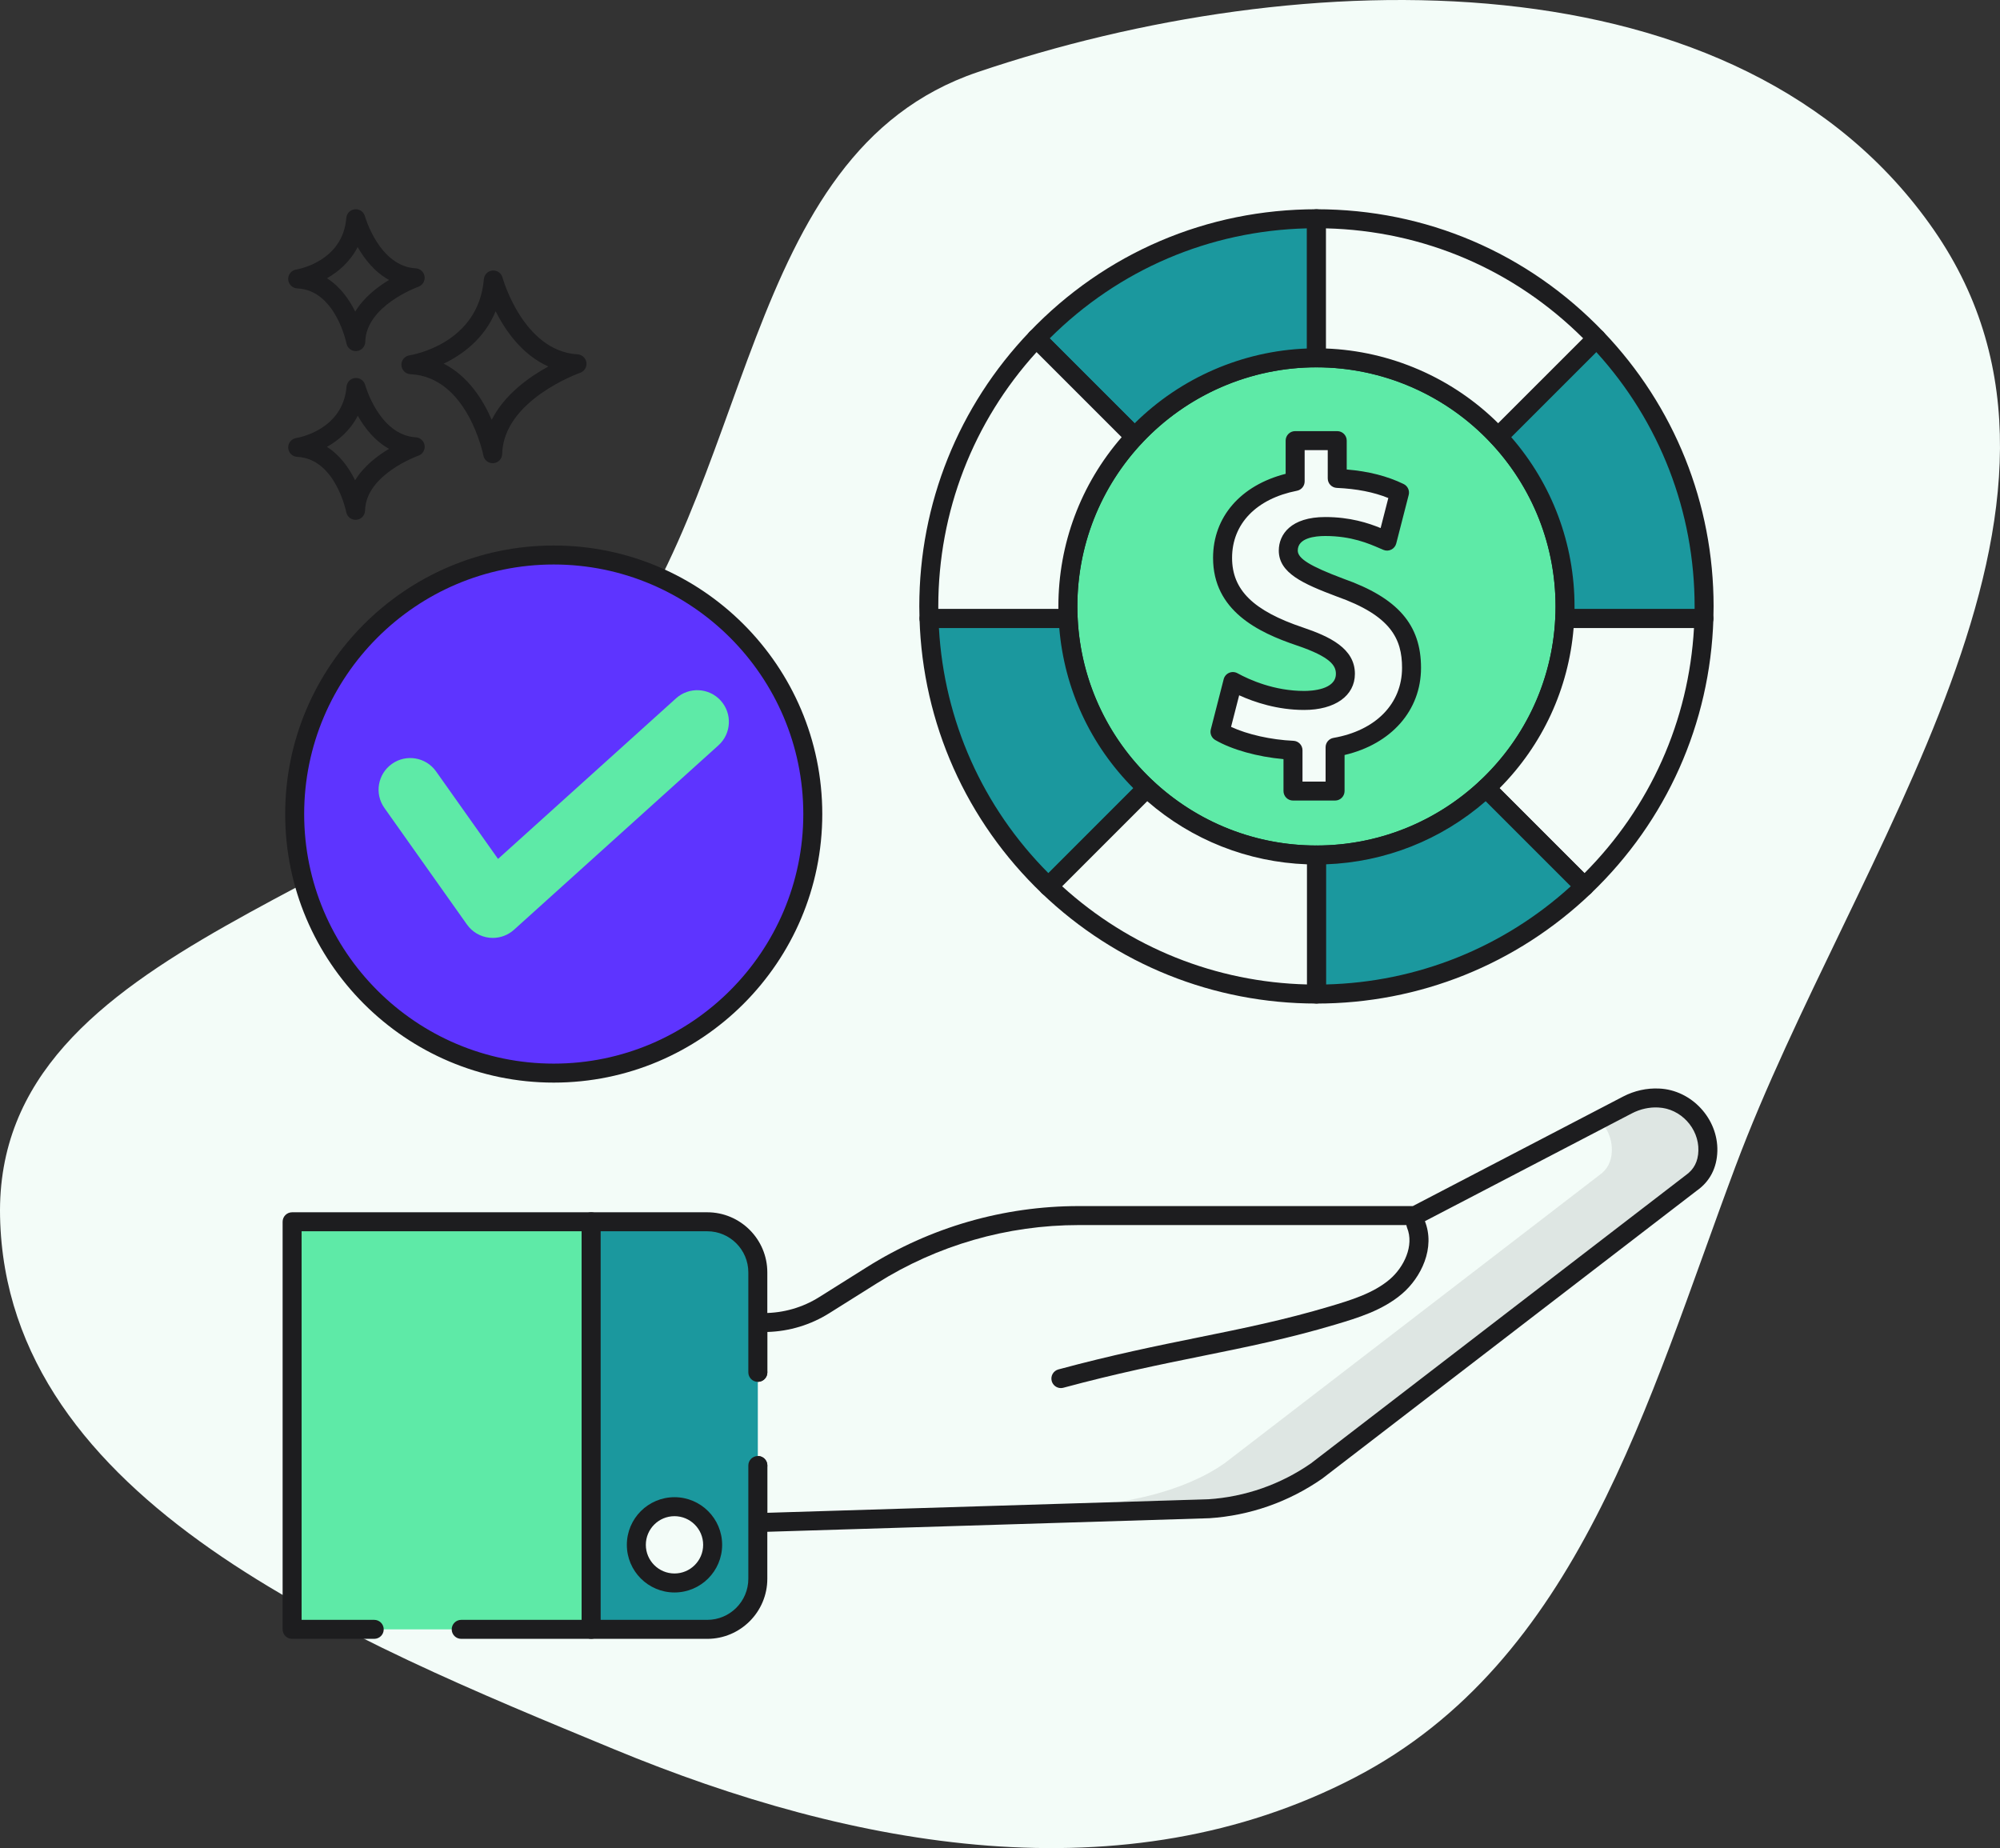 <svg width="158" height="146" viewBox="0 0 158 146" fill="none" xmlns="http://www.w3.org/2000/svg">
<rect x="0" y="0" width="158" height="146" fill="#333333" stroke="none"/>
<path fill-rule="evenodd" clip-rule="evenodd" d="M77.217 5.704C102.65 -2.922 137.47 -3.93 152.771 18.161C167.87 39.962 146.393 67.317 137.098 92.159C130.106 110.843 124.71 131.239 107.019 140.428C88.788 149.898 67.475 146.043 48.494 138.184C27.701 129.575 0.48 118.64 0.005 96.119C-0.46 74.083 32.414 70.885 46.721 54.132C59.753 38.872 58.223 12.147 77.217 5.704Z" fill="#F3FCF8"/>
<path d="M131.042 86.745C130.207 86.705 129.357 86.885 128.577 87.29L111.797 96.03H85.227C79.437 96.03 73.767 97.665 68.867 100.75L65.127 103.1C63.697 104 62.037 104.48 60.342 104.48H59.867V108.415C59.87 108.415 59.872 108.414 59.875 108.414V115.775C59.872 115.775 59.87 115.775 59.867 115.775V120.285L95.492 119.19C98.547 118.99 101.487 117.965 104.002 116.215L133.612 93.45C134.582 92.775 134.897 91.83 134.922 90.92C134.977 88.745 133.217 86.84 131.042 86.745Z" fill="#F3FCF8"/>
<path d="M131.077 85.995C130.099 85.947 129.113 86.166 128.23 86.625L111.613 95.28H85.227C79.287 95.28 73.492 96.952 68.468 100.115L64.727 102.465C63.413 103.292 61.896 103.73 60.342 103.73H59.867C59.452 103.73 59.117 104.066 59.117 104.48V108.415C59.117 108.844 59.459 109.197 59.914 109.163C60.31 109.142 60.624 108.815 60.624 108.414C60.624 108.377 60.622 108.34 60.617 108.304V105.226C62.358 105.177 64.049 104.664 65.525 103.735L69.266 101.385C74.051 98.372 79.57 96.78 85.227 96.78H111.796C111.917 96.78 112.036 96.75 112.143 96.695L128.922 87.955C129.57 87.619 130.29 87.454 131.009 87.494C132.768 87.57 134.217 89.131 134.172 90.899C134.148 91.755 133.825 92.388 133.155 92.855L103.573 115.599C101.176 117.267 98.365 118.25 95.469 118.44L60.617 119.511V115.886C60.623 115.85 60.625 115.813 60.625 115.775C60.625 115.374 60.31 115.047 59.914 115.026C59.898 115.025 59.882 115.025 59.867 115.025C59.453 115.025 59.117 115.361 59.117 115.775V120.285C59.117 120.488 59.2 120.682 59.345 120.823C59.485 120.959 59.672 121.035 59.867 121.035C59.874 121.035 59.883 121.035 59.89 121.034L95.541 119.939C98.736 119.729 101.809 118.655 104.459 116.81L134.04 94.066C135.071 93.348 135.635 92.268 135.671 90.939C135.737 88.371 133.631 86.107 131.077 85.995Z" fill="#1D1D1F"/>
<path d="M112.546 96.419C112.389 96.036 111.951 95.853 111.568 96.01C111.184 96.167 111.001 96.605 111.158 96.989C111.738 98.403 110.91 100.11 109.793 101.065C108.49 102.18 106.674 102.722 105.073 103.201C101.458 104.28 98.18 104.944 94.71 105.648C91.358 106.328 87.891 107.031 83.615 108.184C83.215 108.292 82.978 108.703 83.086 109.103C83.176 109.438 83.479 109.658 83.809 109.658C83.874 109.658 83.94 109.649 84.005 109.632C88.236 108.491 91.678 107.793 95.007 107.118C98.512 106.408 101.822 105.736 105.502 104.638C107.246 104.117 109.223 103.527 110.768 102.205C112.248 100.939 113.435 98.589 112.546 96.419Z" fill="#1D1D1F"/>
<path d="M23.077 96.52H46.702V128.719H23.077V96.52Z" fill="#5EEAA7"/>
<path d="M46.702 95.77H23.077C22.662 95.77 22.327 96.106 22.327 96.52V128.719C22.327 129.133 22.662 129.469 23.077 129.469H29.564C29.979 129.469 30.314 129.133 30.314 128.719C30.314 128.305 29.979 127.969 29.564 127.969H23.827V97.27H45.952V127.969H36.435C36.021 127.969 35.685 128.305 35.685 128.719C35.685 129.133 36.021 129.469 36.435 129.469H46.702C47.116 129.469 47.452 129.133 47.452 128.719V96.52C47.452 96.106 47.116 95.77 46.702 95.77Z" fill="#1D1D1F"/>
<path d="M55.873 96.52H46.702V128.719H55.873C58.079 128.719 59.868 126.93 59.868 124.724V100.516C59.868 98.309 58.079 96.52 55.873 96.52Z" fill="#1B989E"/>
<path d="M59.868 109.165C60.283 109.165 60.618 108.829 60.618 108.415V100.516C60.618 97.9 58.489 95.77 55.873 95.77H46.702C46.287 95.77 45.952 96.106 45.952 96.52V128.719C45.952 129.133 46.287 129.469 46.702 129.469H55.873C58.489 129.469 60.618 127.34 60.618 124.724V115.775C60.618 115.361 60.283 115.025 59.868 115.025C59.454 115.025 59.118 115.361 59.118 115.775V124.724C59.118 126.513 57.662 127.969 55.873 127.969H47.452V97.27H55.873C57.662 97.27 59.118 98.727 59.118 100.516V108.415C59.118 108.829 59.454 109.165 59.868 109.165Z" fill="#1D1D1F"/>
<path d="M53.285 119.028C51.62 119.028 50.271 120.377 50.271 122.042C50.271 123.706 51.62 125.056 53.285 125.056C54.95 125.056 56.299 123.706 56.299 122.042C56.299 120.377 54.95 119.028 53.285 119.028Z" fill="#F3FCF8"/>
<path d="M53.285 118.278C51.209 118.278 49.521 119.966 49.521 122.042C49.521 124.117 51.209 125.805 53.285 125.805C55.361 125.805 57.049 124.117 57.049 122.042C57.049 119.966 55.361 118.278 53.285 118.278ZM53.285 124.305C52.036 124.305 51.021 123.29 51.021 122.042C51.021 120.793 52.036 119.778 53.285 119.778C54.533 119.778 55.549 120.793 55.549 122.042C55.549 123.29 54.533 124.305 53.285 124.305Z" fill="#1D1D1F"/>
<path d="M131.012 87.495C130.287 87.46 129.562 87.62 128.922 87.955L126.812 89.055C127.157 89.595 127.352 90.23 127.337 90.9C127.317 91.755 126.992 92.39 126.322 92.855L96.737 115.6C93.202 118.079 88.457 118.585 88.465 118.655L95.472 118.44C98.362 118.255 101.172 117.27 103.572 115.6L133.157 92.855C133.827 92.39 134.147 91.755 134.172 90.9C134.217 89.13 132.772 87.57 131.012 87.495Z" fill="#232222" fill-opacity="0.1"/>
<path d="M45.629 27.994C41.327 27.736 39.713 21.982 39.697 21.923C39.602 21.572 39.272 21.343 38.905 21.372C38.542 21.405 38.256 21.693 38.225 22.055C37.795 27.163 32.569 28.038 32.349 28.072C31.967 28.13 31.692 28.467 31.712 28.852C31.732 29.238 32.041 29.544 32.425 29.562C36.94 29.776 38.175 35.922 38.187 35.984C38.255 36.34 38.566 36.593 38.923 36.593C38.944 36.593 38.965 36.592 38.986 36.59C39.368 36.559 39.664 36.244 39.673 35.861C39.77 31.606 45.769 29.472 45.83 29.451C46.167 29.334 46.376 28.994 46.327 28.64C46.278 28.286 45.986 28.015 45.629 27.994ZM38.846 33.166C38.167 31.602 36.992 29.713 35.053 28.729C36.518 28.026 38.257 26.772 39.154 24.592C39.929 26.128 41.253 28.032 43.32 28.953C41.816 29.773 39.859 31.156 38.846 33.166Z" fill="#1D1D1F"/>
<path d="M32.845 34.546C29.962 34.373 28.859 30.452 28.848 30.413C28.753 30.062 28.421 29.831 28.057 29.862C27.694 29.894 27.408 30.183 27.377 30.546C27.088 33.981 23.554 34.579 23.406 34.602C23.025 34.66 22.75 34.998 22.77 35.383C22.79 35.768 23.098 36.075 23.483 36.093C26.501 36.235 27.345 40.416 27.353 40.457C27.42 40.813 27.732 41.067 28.089 41.067C28.109 41.067 28.13 41.066 28.151 41.064C28.534 41.033 28.83 40.718 28.839 40.334C28.904 37.479 33.005 36.017 33.046 36.003C33.384 35.887 33.593 35.547 33.544 35.192C33.494 34.838 33.202 34.567 32.845 34.546ZM28.052 37.943C27.59 37 26.882 35.969 25.829 35.303C26.757 34.783 27.677 33.988 28.264 32.845C28.793 33.782 29.592 34.822 30.735 35.457C29.81 36.007 28.741 36.826 28.052 37.943Z" fill="#1D1D1F"/>
<path d="M32.841 21.198C29.957 21.038 28.839 17.121 28.828 17.081C28.732 16.731 28.398 16.495 28.035 16.534C27.672 16.567 27.387 16.857 27.358 17.221C27.081 20.657 23.55 21.269 23.402 21.293C23.021 21.352 22.747 21.691 22.768 22.076C22.79 22.461 23.1 22.767 23.485 22.784C26.503 22.913 27.363 27.09 27.372 27.131C27.441 27.486 27.752 27.738 28.107 27.738C28.128 27.738 28.151 27.737 28.172 27.735C28.555 27.702 28.851 27.386 28.858 27.002C28.912 24.148 33.007 22.669 33.047 22.655C33.385 22.537 33.592 22.197 33.541 21.842C33.492 21.488 33.199 21.218 32.841 21.198ZM28.062 24.614C27.596 23.674 26.884 22.645 25.828 21.983C26.754 21.459 27.672 20.661 28.253 19.515C28.786 20.45 29.588 21.487 30.735 22.117C29.812 22.672 28.745 23.496 28.062 24.614Z" fill="#1D1D1F"/>
<path d="M104 67.545C114.846 67.545 123.639 58.752 123.639 47.906C123.639 37.06 114.846 28.268 104 28.268C93.154 28.268 84.362 37.06 84.362 47.906C84.362 58.752 93.154 67.545 104 67.545Z" fill="#5EEAA7"/>
<path d="M104 27.518C92.758 27.518 83.612 36.664 83.612 47.906C83.612 59.148 92.758 68.294 104 68.294C115.242 68.294 124.389 59.148 124.389 47.906C124.389 36.664 115.242 27.518 104 27.518ZM104 66.795C93.585 66.795 85.112 58.321 85.112 47.906C85.112 37.491 93.585 29.018 104 29.018C114.415 29.018 122.889 37.491 122.889 47.906C122.889 58.321 114.415 66.795 104 66.795Z" fill="#1D1D1F"/>
<path d="M81.87 26.737L89.645 34.511C93.229 30.672 98.333 28.267 104 28.267V17.281C95.299 17.281 87.446 20.91 81.87 26.737Z" fill="#1B989E"/>
<path d="M104 16.531C95.357 16.531 87.305 19.971 81.328 26.219C81.046 26.514 81.051 26.98 81.339 27.268L89.114 35.042C89.254 35.183 89.445 35.262 89.644 35.262H89.657C89.861 35.258 90.054 35.172 90.193 35.023C93.755 31.206 98.788 29.017 104 29.017C104.415 29.017 104.75 28.681 104.75 28.267V17.281C104.75 16.866 104.414 16.531 104 16.531ZM103.25 27.532C98.15 27.721 93.263 29.844 89.636 33.443L82.925 26.732C88.383 21.291 95.55 18.227 103.25 18.04V27.532Z" fill="#1D1D1F"/>
<path d="M89.644 34.512L81.87 26.737C76.608 32.237 73.375 39.694 73.375 47.906C73.375 48.228 73.382 48.548 73.391 48.868H84.386C84.371 48.549 84.362 48.229 84.362 47.906C84.362 42.728 86.369 38.021 89.644 34.512Z" fill="#F3FCF8"/>
<path d="M90.174 33.982L82.4 26.207C82.257 26.065 82.061 25.98 81.862 25.988C81.66 25.99 81.468 26.074 81.328 26.219C75.716 32.085 72.625 39.787 72.625 47.906C72.625 48.236 72.632 48.564 72.642 48.891C72.654 49.296 72.987 49.618 73.391 49.618H84.385C84.591 49.618 84.787 49.534 84.928 49.385C85.07 49.237 85.144 49.037 85.135 48.832C85.12 48.526 85.111 48.218 85.111 47.906C85.111 43.109 86.915 38.534 90.192 35.024C90.469 34.728 90.46 34.267 90.174 33.982ZM83.612 47.906C83.612 47.977 83.612 48.047 83.613 48.118H74.126C74.126 48.047 74.125 47.977 74.125 47.906C74.125 40.431 76.876 33.328 81.888 27.817L88.611 34.539C85.382 38.251 83.612 42.969 83.612 47.906Z" fill="#1D1D1F"/>
<path d="M104 17.281V28.267C109.668 28.267 114.771 30.672 118.355 34.511L126.13 26.737C120.554 20.91 112.701 17.281 104 17.281Z" fill="#F3FCF8"/>
<path d="M126.672 26.219C120.694 19.971 112.643 16.531 104 16.531C103.585 16.531 103.25 16.867 103.25 17.281V28.268C103.25 28.682 103.585 29.018 104 29.018C109.212 29.018 114.245 31.207 117.807 35.024C117.946 35.173 118.139 35.259 118.343 35.263H118.356C118.554 35.263 118.745 35.184 118.886 35.043L126.661 27.268C126.949 26.98 126.954 26.514 126.672 26.219ZM118.363 33.443C114.736 29.845 109.849 27.722 104.75 27.532V18.04C112.45 18.227 119.616 21.291 125.075 26.732L118.363 33.443Z" fill="#1D1D1F"/>
<path d="M126.13 26.737L118.355 34.512C121.63 38.021 123.638 42.728 123.638 47.906C123.638 48.229 123.629 48.549 123.613 48.868H134.608C134.618 48.548 134.624 48.228 134.624 47.906C134.625 39.694 131.392 32.237 126.13 26.737Z" fill="#1B989E"/>
<path d="M126.672 26.219C126.532 26.073 126.34 25.99 126.138 25.988C125.931 25.977 125.742 26.064 125.6 26.207L117.825 33.981C117.539 34.267 117.532 34.728 117.807 35.023C121.084 38.533 122.888 43.108 122.888 47.906C122.888 48.217 122.879 48.525 122.865 48.832C122.855 49.037 122.93 49.237 123.071 49.385C123.213 49.533 123.409 49.617 123.614 49.617H134.608C135.013 49.617 135.345 49.295 135.357 48.891C135.367 48.564 135.374 48.236 135.374 47.906C135.375 39.786 132.284 32.084 126.672 26.219ZM133.874 48.117H124.387C124.387 48.047 124.388 47.977 124.388 47.906C124.388 42.969 122.618 38.25 119.389 34.538L126.111 27.817C131.124 33.327 133.875 40.431 133.875 47.906C133.875 47.976 133.875 48.047 133.874 48.117Z" fill="#1D1D1F"/>
<path d="M123.614 48.867C123.36 54.149 121.016 58.881 117.394 62.262L125.169 70.036C130.78 64.667 134.352 57.185 134.608 48.868H123.614V48.867Z" fill="#F3FCF8"/>
<path d="M135.147 48.345C135.006 48.199 134.811 48.117 134.608 48.117H123.614C123.214 48.117 122.884 48.431 122.865 48.831C122.627 53.759 120.503 58.334 116.883 61.714C116.734 61.852 116.648 62.046 116.644 62.249C116.641 62.452 116.72 62.649 116.864 62.792L124.638 70.567C124.784 70.713 124.976 70.786 125.168 70.786C125.355 70.786 125.542 70.717 125.687 70.578C131.668 64.855 135.103 57.152 135.358 48.89C135.364 48.688 135.288 48.491 135.147 48.345ZM125.174 68.981L118.463 62.27C121.863 58.852 123.919 54.408 124.316 49.617H133.825C133.412 56.948 130.364 63.771 125.174 68.981Z" fill="#1D1D1F"/>
<path d="M84.386 48.867H73.391C73.648 57.185 77.22 64.667 82.831 70.036L90.605 62.261C86.984 58.881 84.64 54.149 84.386 48.867Z" fill="#1B989E"/>
<path d="M91.117 61.714C87.497 58.334 85.372 53.76 85.135 48.831C85.116 48.431 84.786 48.117 84.386 48.117H73.392C73.189 48.117 72.995 48.199 72.853 48.345C72.712 48.491 72.636 48.688 72.642 48.89C72.896 57.152 76.331 64.855 82.313 70.578C82.458 70.717 82.645 70.786 82.831 70.786C83.023 70.786 83.215 70.713 83.361 70.567L91.136 62.792C91.28 62.649 91.359 62.452 91.355 62.249C91.352 62.046 91.266 61.852 91.117 61.714ZM82.826 68.981C77.636 63.771 74.587 56.948 74.175 49.617H83.683C84.081 54.408 86.137 58.852 89.536 62.27L82.826 68.981Z" fill="#1D1D1F"/>
<path d="M117.395 62.262C113.886 65.537 109.179 67.545 104 67.545V78.531C112.212 78.531 119.669 75.298 125.169 70.036L117.395 62.262Z" fill="#1B989E"/>
<path d="M125.699 69.506L117.925 61.731C117.639 61.446 117.178 61.438 116.883 61.714C113.373 64.99 108.797 66.794 104 66.794C103.586 66.794 103.25 67.13 103.25 67.544V78.531C103.25 78.945 103.586 79.281 104 79.281C112.12 79.281 119.822 76.19 125.688 70.579C125.834 70.439 125.917 70.246 125.919 70.045C125.922 69.844 125.842 69.648 125.699 69.506ZM104.75 77.772V68.281C109.413 68.111 113.844 66.361 117.368 63.295L124.09 70.017C118.764 74.862 111.949 77.594 104.75 77.772Z" fill="#1D1D1F"/>
<path d="M90.606 62.262L82.831 70.036C88.331 75.298 95.788 78.531 104 78.531V67.545C98.822 67.545 94.115 65.537 90.606 62.262Z" fill="#F3FCF8"/>
<path d="M104 66.794C99.203 66.794 94.628 64.99 91.118 61.713C90.823 61.437 90.361 61.446 90.076 61.731L82.301 69.506C82.158 69.648 82.079 69.843 82.081 70.044C82.083 70.246 82.167 70.438 82.313 70.578C88.178 76.19 95.88 79.28 104 79.28C104.415 79.28 104.75 78.944 104.75 78.53V67.544C104.75 67.13 104.415 66.794 104 66.794ZM103.25 77.771C96.051 77.594 89.237 74.861 83.911 70.017L90.633 63.295C94.157 66.36 98.587 68.111 103.25 68.281V77.771Z" fill="#1D1D1F"/>
<path d="M105.845 46.412C102.961 45.327 101.774 44.614 101.774 43.495C101.774 42.545 102.486 41.594 104.692 41.594C107.134 41.594 108.695 42.374 109.577 42.748L110.561 38.914C109.441 38.371 107.915 37.896 105.642 37.794V34.809H102.317V38.032C98.686 38.744 96.583 41.085 96.583 44.071C96.583 47.362 99.06 49.059 102.69 50.28C105.201 51.129 106.286 51.943 106.286 53.231C106.286 54.589 104.963 55.336 103.029 55.336C100.824 55.336 98.822 54.623 97.397 53.843L96.379 57.812C97.669 58.559 99.874 59.169 102.147 59.271V62.494H105.472V59.033C109.374 58.355 111.511 55.776 111.511 52.757C111.511 49.703 109.882 47.837 105.845 46.412Z" fill="#F3FCF8"/>
<path d="M106.109 45.71C103.495 44.727 102.523 44.126 102.523 43.494C102.523 42.493 103.882 42.344 104.691 42.344C106.764 42.344 108.127 42.937 109.03 43.329L109.284 43.438C109.486 43.525 109.714 43.517 109.909 43.42C110.105 43.324 110.249 43.146 110.303 42.934L111.287 39.101C111.376 38.755 111.209 38.395 110.888 38.239C109.594 37.611 108.117 37.233 106.391 37.09V34.809C106.391 34.395 106.056 34.059 105.641 34.059H102.316C101.902 34.059 101.566 34.395 101.566 34.809V37.432C98.013 38.339 95.832 40.839 95.832 44.071C95.832 48.231 99.37 49.955 102.449 50.99C105.162 51.907 105.536 52.609 105.536 53.231C105.536 54.487 103.617 54.585 103.029 54.585C100.667 54.585 98.713 53.708 97.757 53.184C97.554 53.073 97.311 53.062 97.099 53.154C96.886 53.246 96.728 53.431 96.671 53.656L95.653 57.626C95.569 57.95 95.713 58.292 96.004 58.461C97.333 59.23 99.349 59.789 101.396 59.971V62.493C101.396 62.907 101.732 63.243 102.146 63.243H105.471C105.886 63.243 106.221 62.907 106.221 62.493V59.645C109.912 58.779 112.261 56.13 112.261 52.757C112.261 49.34 110.417 47.231 106.109 45.71ZM105.343 58.294C104.984 58.356 104.722 58.669 104.722 59.033V61.745H102.897V59.272C102.897 58.87 102.581 58.54 102.18 58.523C100.4 58.443 98.54 58.021 97.254 57.422L97.894 54.928C99.102 55.477 100.918 56.086 103.03 56.086C105.464 56.086 107.037 54.966 107.037 53.232C107.037 51.233 105.063 50.291 102.929 49.57C99.007 48.251 97.334 46.606 97.334 44.072C97.334 41.381 99.251 39.398 102.462 38.769C102.814 38.7 103.067 38.391 103.067 38.032V35.559H104.892V37.795C104.892 38.197 105.208 38.527 105.609 38.544C107.181 38.615 108.519 38.877 109.678 39.344L109.069 41.717C108.092 41.318 106.66 40.846 104.693 40.846C101.988 40.846 101.025 42.214 101.025 43.495C101.025 45.264 102.914 46.111 105.597 47.12C109.884 48.634 110.762 50.469 110.762 52.758C110.761 55.592 108.685 57.714 105.343 58.294Z" fill="#1D1D1F"/>
<path d="M43.745 84.776C55.048 84.776 64.21 75.613 64.21 64.31C64.21 53.007 55.048 43.845 43.745 43.845C32.442 43.845 23.279 53.007 23.279 64.31C23.279 75.613 32.442 84.776 43.745 84.776Z" fill="#5E34FF"/>
<path d="M43.745 43.095C32.047 43.095 22.529 52.612 22.529 64.31C22.529 76.009 32.047 85.526 43.745 85.526C55.443 85.526 64.96 76.009 64.96 64.31C64.96 52.612 55.444 43.095 43.745 43.095ZM43.745 84.026C32.874 84.026 24.029 75.182 24.029 64.31C24.029 53.439 32.874 44.595 43.745 44.595C54.616 44.595 63.461 53.439 63.461 64.31C63.461 75.182 54.616 84.026 43.745 84.026Z" fill="#1D1D1F"/>
<path d="M56.939 55.35C56.014 54.325 54.433 54.243 53.407 55.169L39.345 67.855L34.449 60.941C33.65 59.814 32.09 59.548 30.964 60.346C29.837 61.144 29.57 62.704 30.369 63.831L36.891 73.04C37.304 73.623 37.946 74.001 38.656 74.08C38.748 74.09 38.84 74.095 38.931 74.095C39.546 74.095 40.144 73.868 40.606 73.451L56.757 58.881C57.782 57.956 57.863 56.376 56.939 55.35Z" fill="#5EEAA7"/>
</svg>
